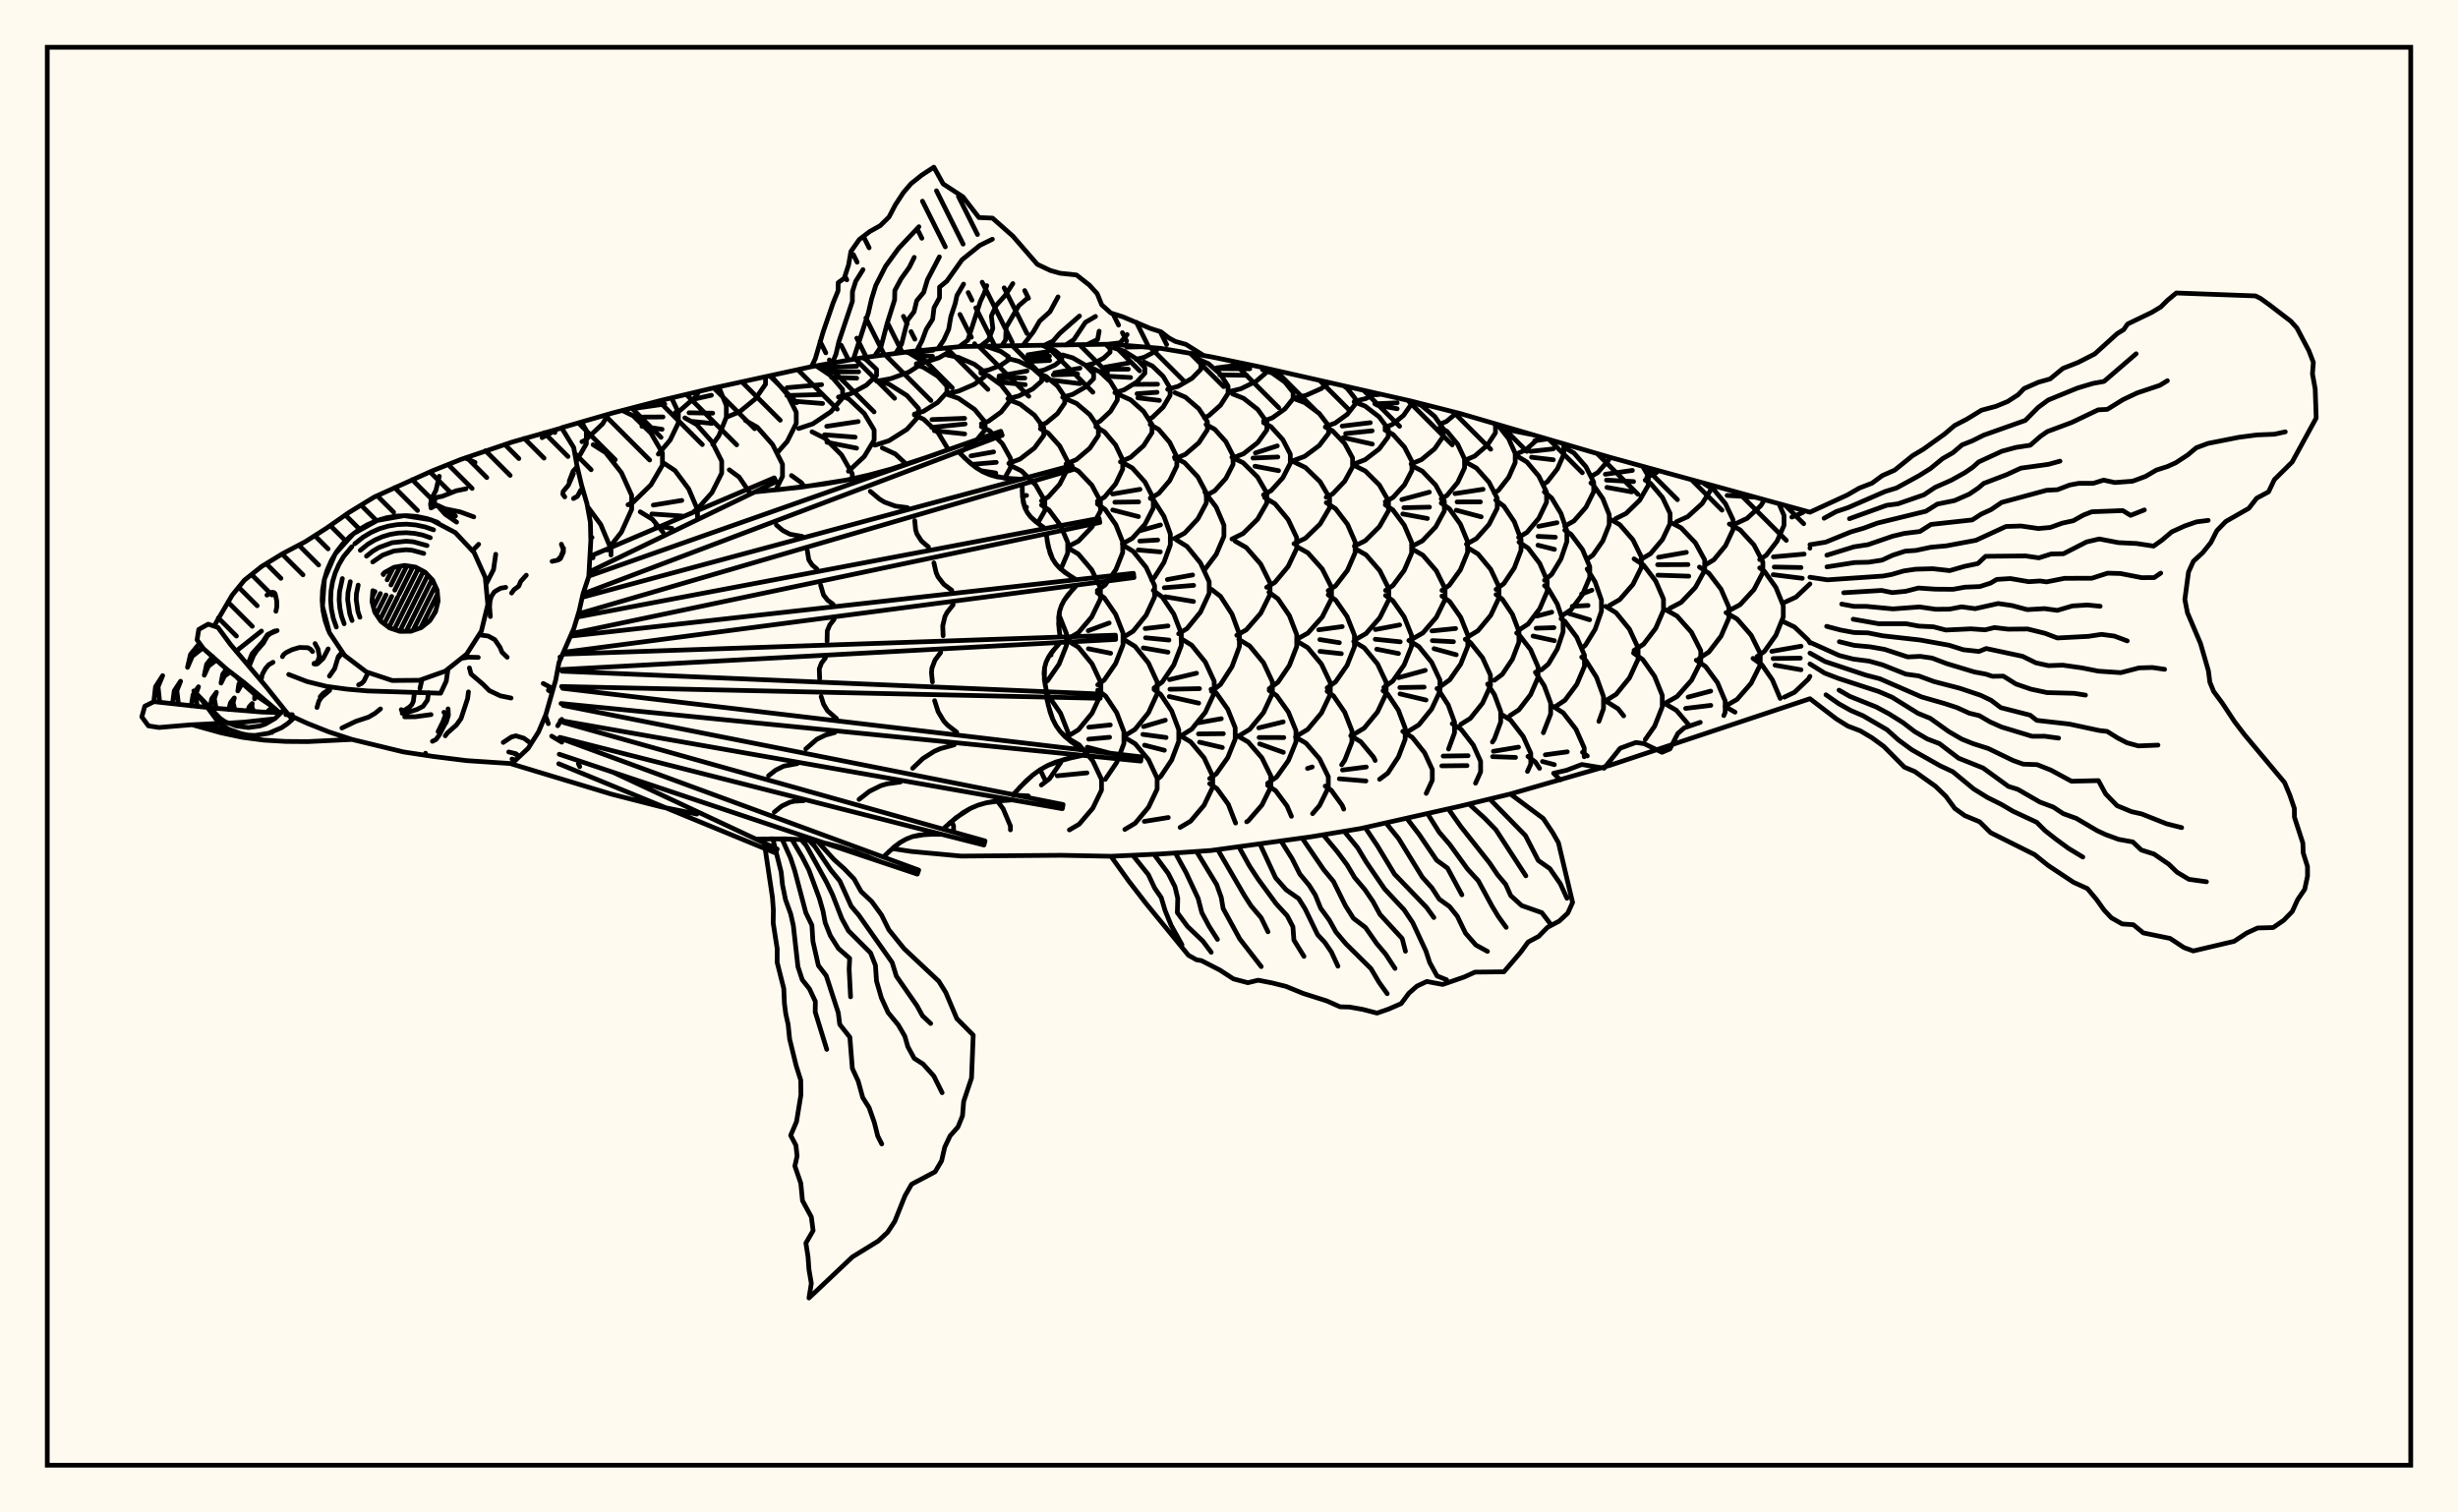 <svg xmlns="http://www.w3.org/2000/svg" width="520" height="320"><rect x="0" y="0" width="520" height="320" fill="floralwhite"/><rect x="10" y="10" width="500" height="300" stroke="black" stroke-width="1" fill="none"/><path stroke="black" stroke-width="1" fill="none" stroke-linecap="round" stroke-linejoin="round" d="
M 118.83 90.49 129.41 87.43 139.98 84.68 150.54 82.18 171.66 77.58 182.22 75.72 192.79 74.35 203.35 73.32 235.03 72.82 245.6 73.71 256.16 75.48 266.72 77.66 298.41 84.83 308.97 87.51 340.65 96.77 382.9 108.37 
M 382.9 147.83 340.65 161.9 319.53 167.99 308.97 170.55 287.84 175.3 277.28 177.06 256.16 179.95 245.6 180.68 235.03 181.17 224.47 180.96 203.35 181.13 192.79 180.15 188.77 179.54 
M 147.44 172.24 139.98 170.74 129.41 168.04 108.3 161.65 
M 116 153.11 115.39 151.4 
M 117.99 153.55 118.85 152.2 
M 121.9 97.66 124.04 93.91 124.04 91.08 123.01 89.28 
M 129.26 117.44 129.26 116.16 127.08 110.96 124.29 107.17 
M 124.98 113.76 125.24 113.71 
M 124.85 118.02 125.46 118.02 
M 123.11 93.46 123.89 93.09 127.47 89.69 128.7 87.64 
M 128.48 116.37 131.46 112.59 133.63 107.78 133.63 104.8 131.46 100 128.11 95.75 125.48 94.09 
M 132.85 106.8 133.95 106.26 137.71 102.58 140.14 98.41 140.14 95.83 137.71 91.65 133.95 87.97 131.66 86.85 
M 140.27 112.61 138.04 109.88 135.44 108.29 
M 139.27 96.08 141.77 93.11 143.51 89.48 143.51 87.23 142.06 84.19 
M 134.88 86.31 140.63 85.49 
M 134.62 88.25 140.26 88.22 
M 135.8 90.2 140.07 90.83 
M 147.56 109.41 147.56 107.82 145.69 103.43 142.79 99.55 140.52 98.04 
M 138.21 106.87 144.24 105.88 
M 137.9 108.74 144.31 109.18 
M 138.77 111.26 142.14 111.79 
M 142.89 87.26 143.88 86.83 147.05 84.08 147.89 82.8 
M 146.89 108.14 147.39 107.86 150.61 104.23 152.68 100.11 152.68 97.57 150.61 93.46 147.39 89.83 144.88 88.41 
M 150.78 94.03 152.09 92.17 153.66 88.25 153.66 85.82 152.06 81.85 
M 146.09 84.61 150.5 83.63 
M 145.76 87.33 150.77 87.42 
M 146.4 89.16 150.61 89.58 
M 158.78 104.49 156.38 100.95 154.28 99.4 
M 153.85 88.2 156.46 87.13 159.8 84.39 161.95 81.29 161.95 79.74 
M 164.11 103.66 165.54 100.8 165.54 98.23 163.45 94.06 160.21 90.39 157.68 88.95 
M 164.54 95.67 166.54 93.4 168.45 89.58 168.45 87.22 166.54 83.41 163.58 80.04 162.74 79.57 
M 170.15 102.99 169.55 102.13 167.44 100.61 
M 168.97 90.67 171.96 89.67 175.78 87.11 178.25 84.2 178.25 82.4 175.78 79.5 172.66 77.4 
M 166.51 82.03 173.81 81.38 
M 166.46 83.68 173.64 83.48 
M 167.51 84.85 174.02 85.37 
M 180.3 101.29 180.3 100.24 178.04 96.25 174.53 92.74 171.79 91.36 
M 177.37 84.01 179.91 83.33 183.27 81.5 185.44 79.44 185.44 78.16 183.27 76.1 182.5 75.68 
M 174.42 77.79 181.24 77.47 
M 174.96 78.68 181.65 78.67 
M 175.9 79.84 181.24 80.01 
M 179.49 99.71 182.84 96.59 184.93 93.12 184.93 90.97 182.84 87.49 179.59 84.43 178.35 83.84 
M 174.89 90.2 181.56 89.19 
M 174.44 91.99 180.92 92.49 
M 174.94 93.57 181.22 94.82 
M 185.48 80.65 188.46 80.11 192.28 78.72 194.74 77.14 194.74 76.16 191.95 74.46 
M 185.09 94.19 188.06 93.25 191.87 90.84 194.32 88.11 194.32 86.42 191.87 83.69 188.06 81.28 185.09 80.34 
M 191.74 98.22 189.41 96.05 186.66 94.77 
M 193.86 76.95 195.73 76.65 198.64 75.69 200.53 74.61 200.53 73.94 200.03 73.65 
M 191.88 74.59 197.41 74.11 
M 193.62 75.21 197.26 75.36 
M 193.44 87.62 195.35 87.03 198.37 85.15 200.32 83.02 200.32 81.71 198.37 79.58 195.35 77.7 193.86 77.23 
M 200.45 95.23 200.45 94.84 198.48 91.58 195.41 88.71 193.44 87.79 
M 200.17 83.32 202.78 82.76 206.12 81.32 208.28 79.69 208.28 78.69 206.12 77.06 202.78 75.62 200.17 75.06 
M 202.98 95.82 206.19 93.62 208.4 90.95 208.4 89.3 206.19 86.63 202.77 84.27 200.09 83.35 
M 197.15 88.77 204.07 88.51 
M 197.09 90.43 204.17 89.7 
M 197.65 91.13 204.09 91.81 
M 207.51 78.59 209.13 78.28 211.7 77.29 213.35 76.16 213.35 75.46 211.7 74.34 208.47 73.22 
M 207.61 89.66 209.15 89.1 211.8 87.17 213.51 84.99 213.51 83.64 211.8 81.45 209.15 79.53 207.51 78.93 
M 212.54 101.17 213.79 98.92 213.79 97 212.06 93.89 209.37 91.15 207.61 90.25 
M 205.42 96.46 210.2 95.61 
M 205.6 98.25 210.76 97.82 
M 207.57 99.6 210.65 100.07 
M 213.22 84.36 215.52 83.78 218.47 82.3 220.38 80.62 220.38 79.59 218.47 77.91 215.52 76.43 213.22 75.85 
M 211.36 79.56 217.26 78.49 
M 211.32 79.93 216.8 79.99 
M 211.09 80.81 216.89 81.39 
M 213.42 98.04 215.8 97.13 218.84 94.79 220.81 92.13 220.81 90.49 218.84 87.84 215.8 85.5 213.42 84.58 
M 219.53 110.69 221.04 108.06 221.04 105.98 219.1 102.6 216.1 99.63 213.75 98.47 
M 216.29 104.95 217.17 104.82 
M 216.78 107.29 217.16 107.3 
M 220.97 164.78 220.05 162.86 
M 219.54 78.59 220.92 78.27 223.18 77.24 224.63 76.08 224.63 75.36 223.18 74.19 220.44 73.06 
M 217.47 75.07 221.69 74.4 
M 217.08 76.05 222.03 75.36 
M 217.66 76.48 222.06 76.26 
M 220.1 89.99 221.34 89.48 223.71 87.51 225.24 85.27 225.24 83.89 223.71 81.65 221.34 79.68 219.7 78.99 
M 220.34 105.95 221.75 105.16 224.19 102.44 225.77 99.35 225.77 97.44 224.19 94.36 221.75 91.63 220.1 90.72 
M 224.43 120.41 225.88 117.01 225.88 114.76 224.33 111.13 221.92 107.91 220.34 106.86 
M 221.04 144.43 221.63 144.01 224.05 140.51 225.62 136.54 225.62 134.08 224.04 130.1 
M 222.15 138.52 222.36 138.59 
M 222.02 164.77 224.36 161.38 224.57 160.86 
M 225.93 156.38 225.93 154.91 224.36 150.91 221.92 147.38 221.38 146.99 
M 224.81 84.06 226.92 83.45 229.62 81.89 231.36 80.12 231.36 79.03 229.62 77.26 226.92 75.7 224.81 75.1 
M 223.11 78.88 228.47 77.9 
M 222.83 79.32 227.97 79.13 
M 222.48 80.43 228.49 81.17 
M 225.52 98.17 227.72 97.24 230.55 94.84 232.37 92.13 232.37 90.45 230.55 87.73 227.72 85.34 225.52 84.4 
M 225.94 115.65 228.15 114.49 230.99 111.51 232.81 108.13 232.81 106.04 230.99 102.66 228.15 99.68 225.94 98.52 
M 225.89 135.19 228.11 133.88 230.96 130.52 232.8 126.72 232.8 124.36 230.96 120.56 228.11 117.2 225.89 115.89 
M 225.88 155.79 228.14 154.41 231.03 150.89 232.89 146.91 232.89 144.44 231.03 140.45 228.14 136.93 225.88 135.56 
M 233.03 164.89 231.18 160.98 228.3 157.6 226.06 156.28 
M 223.67 164.14 229.95 163.52 
M 229.67 77.34 231.33 76.9 233.46 75.78 234.84 74.51 234.84 73.72 233.89 72.84 
M 231.71 89.59 232.68 89.14 234.93 87.03 236.38 84.64 236.38 83.16 234.93 80.77 232.68 78.65 230.92 77.83 
M 232.16 106.06 233.67 105.17 236.01 102.39 237.51 99.25 237.51 97.3 236.01 94.15 233.67 91.38 231.84 90.29 
M 232.14 124.94 233.81 123.75 236.06 120.54 237.51 116.9 237.51 114.65 236.06 111.01 233.81 107.8 232.16 106.62 
M 232.23 144.89 233.61 143.88 236.02 140.38 237.58 136.41 237.58 133.95 236.02 129.98 233.61 126.48 232.14 125.41 
M 230.22 133.44 234.65 131.81 
M 230.21 135.33 234.63 135.25 
M 230.26 137.26 234.96 138.21 
M 233.82 164.9 236.25 161.31 237.77 157.3 237.77 154.81 236.25 150.81 233.89 147.26 232.23 146.02 
M 230.34 153.86 234.89 153.38 
M 230.32 156.39 234.74 155.99 
M 230.02 158.09 234.78 159.34 
M 235.86 83.09 237.82 82.48 240.48 80.84 242.2 78.97 242.2 77.81 240.48 75.95 237.82 74.3 235.74 73.65 
M 233.74 77.69 238.74 76.8 
M 233.32 78.12 238.69 78.11 
M 233.78 79.57 239.18 79.87 
M 237.03 97.71 239.18 96.76 241.93 94.31 243.71 91.53 243.71 89.81 241.93 87.04 239.18 84.59 237.03 83.63 
M 237.43 115.07 239.54 113.9 242.24 110.9 243.98 107.5 243.98 105.4 242.24 102 239.54 99 237.43 97.83 
M 235.37 104.52 241.17 103.53 
M 235.85 106.26 240.89 106.19 
M 235.4 107.9 240.84 109.3 
M 237.57 134.88 239.72 133.55 242.48 130.14 244.26 126.29 244.26 123.9 242.48 120.05 239.72 116.64 237.57 115.32 
M 237.87 155.71 240.11 154.33 242.97 150.79 244.81 146.78 244.81 144.3 242.97 140.29 240.11 136.75 237.87 135.37 
M 244.8 164.65 242.98 160.75 240.16 157.37 237.96 156.05 
M 240.35 76.03 242.08 75.58 244.3 74.41 245.1 73.67 
M 238.38 73.44 241.53 73.37 
M 243.07 88.66 243.8 88.31 246.07 86.13 247.54 83.65 247.54 82.11 246.07 79.63 243.8 77.44 242.02 76.59 
M 239.91 81.32 244.88 81.29 
M 240.54 83.31 244.78 83 
M 240.73 84.18 245.28 84.72 
M 243.36 105.45 245.14 104.4 247.46 101.68 248.96 98.59 248.96 96.68 247.46 93.6 245.14 90.87 243.33 89.81 
M 243.62 122.68 244.15 122.27 246.24 118.99 247.59 115.27 247.59 112.97 246.24 109.25 244.15 105.97 243.36 105.35 
M 241.29 112.25 245.51 111.07 
M 241.13 114.48 244.92 114.25 
M 240.79 116.36 245.47 116.77 
M 244.15 145.56 245.89 144.28 248.33 140.67 249.91 136.57 249.91 134.04 248.33 129.94 245.89 126.33 243.98 124.92 
M 242.27 132.99 247.09 132.43 
M 242.35 134.94 247.3 135.42 
M 241.87 137.08 247.09 137.99 
M 245.08 164.65 245.54 164.3 247.87 160.8 249.37 156.84 249.37 154.38 247.87 150.42 245.54 146.92 244.15 145.88 
M 241.93 153.73 246.53 152.37 
M 241.78 155.38 246.69 156.04 
M 242.13 157.66 246.33 158.74 
M 247.02 82.38 249.27 81.73 252.18 80.04 254.05 78.12 254.05 76.94 252.18 75.03 251.67 74.73 
M 248.56 97.08 250.77 96.13 253.61 93.69 255.43 90.93 255.43 89.23 253.61 86.47 250.77 84.03 248.56 83.08 
M 248.45 113.96 250.62 112.79 253.41 109.79 255.21 106.4 255.21 104.3 253.41 100.9 250.62 97.91 248.45 96.74 
M 249.34 134.09 251.12 133 253.97 129.5 255.81 125.53 255.81 123.08 253.97 119.11 251.12 115.61 248.9 114.24 
M 246.96 122.62 252.3 121.65 
M 246.31 124.35 252.52 123.85 
M 246.53 126.26 252.49 127.26 
M 249.85 155.68 252.11 154.28 255 150.7 256.87 146.65 256.87 144.14 255 140.09 252.11 136.51 249.85 135.11 
M 247.42 143.79 253.13 142.43 
M 247.5 145.83 253.76 145.7 
M 247.36 147.37 253.59 148.77 
M 256.56 164.25 254.73 160.33 251.88 156.95 249.66 155.63 
M 252.49 75.38 253.82 75.09 
M 254.78 88.37 255.69 87.97 258.19 85.75 259.8 83.24 259.8 81.69 258.19 79.18 255.69 76.97 253.74 76.1 
M 255.15 104.85 256.99 103.83 259.34 101.21 260.86 98.25 260.86 96.42 259.34 93.45 256.99 90.83 255.15 89.81 
M 254.85 120.54 257.3 117.28 258.93 113.47 258.93 111.12 257.3 107.31 254.9 104.12 
M 256.3 146.28 258.2 144.82 260.63 141.06 262.2 136.81 262.2 134.18 260.63 129.92 258.2 126.17 256.3 124.7 
M 256.57 164.25 257.31 163.73 259.74 160.28 261.31 156.38 261.31 153.97 259.74 150.06 257.31 146.62 256.2 145.83 
M 253.59 152.91 258.37 152.06 
M 253.54 155.28 258.81 155.23 
M 253.77 157.03 258.59 158.16 
M 259.96 82.88 262.48 82.27 265.71 80.69 267.79 78.91 267.79 77.91 
M 257.42 77.83 263.62 77.03 
M 257.18 77.99 264.4 78.03 
M 258.06 79.31 263.77 79.41 
M 260.74 96.92 263.08 96 266.08 93.64 268.01 90.96 268.01 89.31 266.08 86.63 263.08 84.27 260.74 83.34 
M 260.62 114.04 263 112.87 266.04 109.86 268 106.45 268 104.34 266.04 100.93 263 97.92 260.62 96.74 
M 261.64 134.41 263.66 133.26 266.71 129.75 268.68 125.78 268.68 123.32 266.71 119.35 263.66 115.85 261.27 114.48 
M 262.08 155.71 264.37 154.32 267.3 150.77 269.18 146.74 269.18 144.25 267.3 140.22 264.37 136.66 262.08 135.28 
M 268.42 163.29 266.97 160.35 264.06 156.99 261.78 155.68 
M 267.11 78.03 267.78 77.91 
M 267.32 89.07 269.17 88.41 271.84 86.5 273.56 84.35 273.56 83.01 271.84 80.85 269.17 78.95 267.08 78.21 
M 267.3 104.7 268.92 103.8 271.39 101.08 272.97 98.01 272.97 96.1 271.39 93.03 268.92 90.31 267.32 89.43 
M 265.58 95.84 270.22 94.34 
M 265.07 96.92 270.33 96.69 
M 265.49 98.64 270.49 99.58 
M 267.97 124.26 269.72 123.21 272.51 119.86 274.31 116.07 274.31 113.72 272.51 109.92 269.72 106.57 267.54 105.27 
M 268.51 145.71 270.35 144.36 272.77 140.8 274.33 136.77 274.33 134.28 272.77 130.24 270.35 126.69 268.45 125.3 
M 271.03 163.07 272.56 160.92 274.16 157 274.16 154.57 272.56 150.65 270.09 147.18 268.51 146.08 
M 266.3 154 271.47 152.73 
M 266.37 156.04 271.6 156.05 
M 266.48 157.39 271.5 159.18 
M 273.82 84.2 276.32 83.64 279.53 82.21 281.07 80.99 
M 273.61 97.45 276.01 96.56 279.09 94.27 281.08 91.67 281.08 90.07 279.09 87.47 276.01 85.18 273.61 84.29 
M 273.75 115.04 276.18 113.87 279.28 110.86 281.28 107.45 281.28 105.34 279.28 101.93 276.18 98.92 273.75 97.74 
M 274.31 135.28 276.69 133.95 279.73 130.53 281.69 126.65 281.69 124.26 279.73 120.38 276.69 116.97 274.31 115.63 
M 274.39 155.69 276.65 154.33 279.56 150.84 281.43 146.9 281.43 144.45 279.56 140.51 276.65 137.02 274.39 135.66 
M 279.98 162.23 279.16 160.56 276.3 157.24 274.06 155.94 
M 276.61 162.58 277.61 162.27 
M 280.46 90.24 282.45 89.52 285.01 87.67 286.66 85.57 286.66 84.27 285.01 82.17 284.42 81.75 
M 280.56 105.21 281.91 104.51 284.48 101.82 286.14 98.77 286.14 96.89 284.48 93.84 281.91 91.16 280.37 90.35 
M 280.99 124.97 282.54 123.96 285.06 120.67 286.68 116.95 286.68 114.64 285.06 110.92 282.54 107.63 280.58 106.35 
M 280.76 145.54 282.56 144.25 284.98 140.77 286.54 136.83 286.54 134.39 284.98 130.45 282.56 126.97 280.99 125.85 
M 278.98 133.25 283.95 132.58 
M 279.22 135.32 283.35 135.98 
M 279.25 137.81 283.77 138.3 
M 283.83 161.82 284.48 160.87 286 156.98 286 154.58 284.48 150.69 282.12 147.25 280.76 146.26 
M 286.63 84.89 288.94 84.33 291.15 83.25 
M 286.47 98.16 288.79 97.27 291.77 94.99 293.69 92.4 293.69 90.79 291.77 88.2 288.79 85.92 286.47 85.02 
M 283.94 90.15 289.89 89.43 
M 284.67 91.73 290.28 91.15 
M 284.18 92.58 290.32 93.96 
M 286.52 115.56 288.84 114.4 291.82 111.43 293.74 108.07 293.74 105.98 291.82 102.62 288.84 99.65 286.52 98.49 
M 286.7 135.35 288.99 134.05 291.91 130.69 293.8 126.9 293.8 124.54 291.91 120.75 288.99 117.39 286.7 116.09 
M 286.39 155.39 288.6 154.05 291.42 150.63 293.25 146.75 293.25 144.35 291.42 140.47 288.6 137.05 286.39 135.71 
M 290.92 160.9 290.59 160.21 287.87 156.93 285.75 155.66 
M 293 90.44 294.55 89.81 296.92 87.89 298.44 85.71 298.44 84.84 
M 291.05 83.53 292.01 83.43 
M 290.85 85.44 295.58 85.23 
M 291.27 85.7 295.58 86.48 
M 293.06 106.16 294.7 105.25 297.13 102.57 298.7 99.53 298.7 97.65 297.13 94.61 294.7 91.92 293 90.99 
M 293.12 124.92 294.68 123.88 297.08 120.66 298.64 117.02 298.64 114.76 297.08 111.12 294.68 107.9 293.06 106.81 
M 292.77 145.43 294.65 144.09 297.06 140.67 298.61 136.79 298.61 134.39 297.06 130.51 294.65 127.08 293.12 125.99 
M 290.97 133.2 296.1 132.22 
M 290.94 135.25 296.23 135.79 
M 291.25 137.35 295.86 138.27 
M 295.86 160.12 297.27 156.41 297.27 154.06 295.83 150.25 293.6 146.9 292.59 146.14 
M 298.52 98.16 300.71 97.26 303.51 94.95 305.32 92.33 305.32 90.71 303.51 88.1 300.71 85.79 298.52 84.89 
M 298.68 115.6 300.9 114.44 303.73 111.47 305.56 108.1 305.56 106.02 303.73 102.65 300.9 99.68 298.68 98.52 
M 296.56 105.7 302.38 104.13 
M 296.99 107.42 302.41 107.3 
M 296.76 108.74 301.97 109.7 
M 298.8 135.2 301.02 133.91 303.87 130.6 305.71 126.85 305.71 124.53 303.87 120.78 301.02 117.47 298.8 116.18 
M 298.04 154.66 300.16 153.36 302.87 150.02 304.63 146.24 304.63 143.9 302.87 140.13 300.16 136.79 298.05 135.5 
M 295.9 143.37 301.52 141.83 
M 296.14 145.47 301.28 145.38 
M 296.18 146.81 301.68 148.11 
M 301.38 159.27 298.77 156 296.76 154.75 
M 304.67 89.72 306 89.17 308.21 87.32 
M 304.9 105.55 306.13 104.81 308.38 102.08 309.83 99 309.83 97.09 308.38 94 306.13 91.28 304.67 90.4 
M 305.05 124.91 306.6 123.83 308.95 120.57 310.47 116.87 310.47 114.58 308.95 110.89 306.6 107.62 304.9 106.44 
M 304.87 145.14 306.69 143.84 309.02 140.5 310.52 136.73 310.52 134.39 309.02 130.61 306.69 127.28 305.05 126.11 
M 302.94 133.49 307.94 132.98 
M 303.02 135.54 307.49 135.77 
M 303.38 137.24 308.08 138.53 
M 306.45 158.48 307.71 155.05 307.71 152.78 306.37 149.13 304.28 145.9 304 145.68 
M 309.89 97.4 311.98 96.5 314.65 94.19 316.37 91.58 316.37 89.97 316.13 89.61 
M 310.23 115.13 312.33 113.96 315.01 110.95 316.74 107.54 316.74 105.43 315.01 102.03 312.33 99.02 310.23 97.85 
M 307.81 104.44 313.75 103.52 
M 308.25 106.2 313.18 106.19 
M 308.08 107.95 313.35 109.35 
M 310.56 134.73 312.67 133.45 315.38 130.18 317.12 126.47 317.12 124.18 315.38 120.47 312.67 117.2 310.56 115.92 
M 309.04 153.25 311.06 151.99 313.64 148.76 315.31 145.1 315.31 142.83 313.64 139.17 311.06 135.94 309.98 135.26 
M 311.69 157.65 309.09 154.29 307.23 153.12 
M 316.12 104.3 317.02 103.73 319.17 100.98 320.55 97.87 320.55 95.94 319.17 92.83 317.02 90.08 316.44 89.7 
M 316.5 124.7 318.16 123.46 320.36 120.16 321.78 116.43 321.78 114.12 320.36 110.39 318.16 107.1 316.44 105.81 
M 316.16 143.92 317.82 142.67 319.96 139.47 321.34 135.85 321.34 133.6 319.96 129.98 317.82 126.78 316.5 125.79 
M 315.73 157 316.15 156.35 317.48 152.76 317.48 150.54 316.15 146.96 314.71 144.73 
M 320.77 96.07 322.78 95.18 325.34 92.91 325.65 92.43 
M 318.77 90.89 323.91 91.91 
M 321.27 113.7 323.03 112.65 325.55 109.65 327.18 106.25 327.18 104.15 325.55 100.75 323.03 97.75 321.06 96.57 
M 321.35 133.3 323.27 132.04 325.73 128.8 327.31 125.13 327.31 122.87 325.73 119.2 323.27 115.96 321.35 114.7 
M 319.41 151.43 321.33 150.18 323.8 146.97 325.38 143.34 325.38 141.09 323.8 137.45 321.33 134.25 320.85 133.93 
M 322.26 155.85 319.58 152.37 317.56 151.09 
M 326.6 102.4 327.37 101.9 329.48 99.19 330.83 96.12 330.83 94.22 330.7 93.92 
M 324.66 93.26 327.19 92.89 
M 323.79 95.5 328.59 94.98 
M 324 96.74 328.61 97.28 
M 326.75 122.78 328.25 121.53 330.22 118.28 331.48 114.59 331.48 112.31 330.22 108.62 328.25 105.36 326.72 104.09 
M 325.51 111.36 329.38 110.59 
M 325.38 113.48 329.04 113.66 
M 325.36 115.35 328.85 116.23 
M 326.09 141.74 327.57 140.49 329.46 137.3 330.68 133.67 330.68 131.43 329.46 127.81 327.57 124.61 326.75 123.91 
M 325.11 130.35 328.28 129.52 
M 324.98 132.92 328.75 132.8 
M 324.32 134.57 328.83 135.55 
M 326.5 155.03 328.05 151.06 328.05 148.77 326.68 145.07 324.82 142.23 
M 331.18 94.27 331.48 94.14 
M 331.03 111.33 332.98 110.22 335.51 107.33 337.15 104.05 337.15 102.02 335.51 98.75 332.98 95.85 331.01 94.72 
M 330.48 130.25 332.36 129 334.77 125.79 336.32 122.15 336.32 119.9 334.77 116.26 332.36 113.05 331.03 112.16 
M 329.12 149.46 331.08 148.15 333.58 144.79 335.2 140.99 335.2 138.64 333.58 134.84 331.08 131.48 330.25 130.92 
M 332.97 153.73 330.71 150.82 328.6 149.47 
M 336.56 100.82 338.01 99.99 340.27 97.4 340.59 96.75 
M 335.77 118.32 336.98 117.45 339.08 114.44 340.44 111.02 340.44 108.91 339.08 105.49 336.98 102.47 336.56 102.17 
M 334.62 137.14 335.39 136.51 337.46 133.14 338.79 129.32 338.79 126.96 337.46 123.14 335.77 120.38 
M 334.59 125.69 336.77 124.87 
M 332.62 128.28 335.96 128.1 
M 331.94 129.8 336.29 131.13 
M 338.25 152.63 339.23 149.91 339.23 147.39 337.76 143.32 335.5 139.73 334.62 139.03 
M 341.79 109.74 344.01 108.64 346.87 105.85 348.7 102.68 348.7 100.72 347.5 98.64 
M 339.61 100.34 345.34 99.53 
M 339.86 101.58 345.59 101.89 
M 339.95 103.12 345.2 104.07 
M 340.5 128.1 342.67 126.85 345.45 123.66 347.24 120.05 347.24 117.82 345.45 114.2 342.67 111.01 340.5 109.77 
M 339.69 148.26 341.9 146.9 344.72 143.43 346.54 139.49 346.54 137.06 344.72 133.12 341.9 129.65 339.69 128.29 
M 343.5 151.46 342.31 149.96 340.09 148.57 
M 348.38 101 350.42 99.99 350.85 99.56 
M 347.2 118.32 349.17 117.15 351.7 114.15 353.32 110.75 353.32 108.65 351.7 105.25 349.17 102.26 348.05 101.59 
M 345.69 137.61 347.7 136.3 350.27 132.93 351.92 129.11 351.92 126.74 350.27 122.93 347.7 119.56 345.69 118.24 
M 351.66 149.55 351.66 147.13 350.04 143.1 347.54 139.55 345.58 138.16 
M 354.65 110.4 357.04 109.32 360.1 106.54 362.07 103.4 362.07 102.69 
M 353.27 128.7 355.64 127.46 358.67 124.28 360.63 120.68 360.63 118.45 358.67 114.85 355.64 111.68 353.27 110.44 
M 350.86 117.9 356.76 116.86 
M 350.68 119.48 357.1 119.45 
M 350.73 121.69 357.27 121.91 
M 352.41 148.71 354.79 147.37 357.84 143.94 359.8 140.06 359.8 137.66 357.84 133.78 354.79 130.35 352.41 129.02 
M 352.87 149.25 352.32 148.93 
M 360.65 119.6 362.58 118.43 365.04 115.45 366.63 112.06 366.63 109.97 365.04 106.59 362.58 103.6 360.65 102.44 
M 359.52 139.26 361.52 137.95 364.09 134.6 365.74 130.8 365.74 128.45 364.09 124.65 361.52 121.29 359.52 119.98 
M 364.19 146.47 363.34 144.44 360.82 141.02 358.86 139.68 
M 357.14 147.49 361.91 146.22 
M 367.32 110.74 369.6 109.68 372.52 106.98 373.28 105.74 
M 365.38 104.82 371.13 105.18 
M 365.85 129.17 368.13 127.93 371.06 124.74 372.94 121.13 372.94 118.9 371.06 115.3 368.13 112.11 365.85 110.87 
M 370.04 145.04 370.46 144.55 372.39 140.67 372.39 138.27 370.46 134.38 367.48 130.96 365.15 129.62 
M 372.27 118.39 373.65 117.49 375.94 114.51 377.42 111.14 377.42 109.05 376.34 106.58 
M 371.7 138.93 373.26 137.83 375.69 134.41 377.26 130.54 377.26 128.14 375.69 124.27 373.26 120.85 372.27 120.15 
M 374.95 143.84 372.75 140.67 370.85 139.3 
M 379.07 109.41 381.29 108.49 381.8 108.07 
M 377.71 127.36 379.95 126.33 382.9 123.54 
M 382.9 115.98 382.9 115.98 
M 375.17 117.82 381.68 117.23 
M 375.35 119.97 381.01 120.08 
M 375.13 121.59 381.28 122.36 
M 382.9 136.03 382.9 136.03 
M 374.82 137.81 381.03 136.72 
M 375.11 139.33 380.87 139.24 
M 375.52 140.74 381.01 141.71 
M 122.65 162.2 122.36 161.59 
M 118.85 157.03 116.71 155.75 
M 147.89 82.8 147.89 82.8 
M 191.95 74.46 191.95 74.46 
M 201.73 175.6 201.73 174.73 201.32 173.78 
M 213.76 175.58 213.76 174.76 212.21 171.1 211 169.48 
M 214.31 168.22 217.54 168.4 
M 220.3 166.09 222.02 164.77 
M 226.23 175.59 228.3 174.38 231.18 171 233.03 167.18 233.03 164.89 
M 237.96 175.49 240.16 174.17 242.98 170.79 244.8 166.95 244.8 164.65 
M 242.08 173.79 247.16 172.97 
M 249.66 175.06 251.88 173.74 254.73 170.36 256.56 166.53 256.56 164.25 
M 253.82 75.09 253.82 75.09 
M 255.91 164.72 256.57 164.25 
M 261.39 174.14 259.85 170.17 257.45 166.86 255.91 165.8 
M 263.74 173.87 264.06 173.69 266.97 170.33 268.85 166.52 268.85 164.16 268.42 163.29 
M 267.78 77.91 267.78 77.91 
M 268.18 165.72 270.09 164.39 271.03 163.07 
M 273.21 172.72 272.28 170.54 269.87 167.3 268.18 166.17 
M 277.68 172.15 279.16 170.43 281.01 166.66 281.01 164.33 279.98 162.23 
M 284.27 171.19 283.94 170.38 281.64 167.21 280.35 166.32 
M 284.01 162.92 289.04 162.28 
M 283.34 164.77 288.97 165.24 
M 292.01 83.43 292.01 83.43 
M 291.85 164.88 293.6 163.57 295.86 160.12 
M 301.72 167.86 303.01 165.07 303.01 162.82 301.38 159.27 
M 308.21 87.32 308.21 87.32 
M 312.15 165.71 313.23 163.31 313.23 161.08 311.69 157.65 
M 305.31 159.97 310.58 159.89 
M 305.02 162.04 310.36 161.98 
M 316.44 89.7 316.44 89.7 
M 325.65 92.43 325.65 92.43 
M 323.14 163.21 323.84 161.67 323.84 159.37 322.26 155.85 
M 315.94 158.96 321.25 158.08 
M 315.77 160.09 320.62 160.25 
M 327.19 92.89 327.19 92.89 
M 325.7 162.56 324.8 161.21 323.24 160.03 
M 335.15 160.11 335.15 158.23 333.41 154.3 332.97 153.73 
M 326.92 159.7 331.57 159.07 
M 326.31 161.11 328.83 161.78 
M 340.59 96.75 340.59 96.75 
M 335.8 159.94 334.78 159.16 
M 348.06 156.47 350.04 153.65 351.66 149.55 
M 357.48 153.61 354.64 150.28 352.87 149.25 
M 364.68 151.4 364.97 150.72 364.97 148.32 364.19 146.47 
M 356.6 149.88 361.93 149.24 
M 373.28 105.74 373.28 105.74 
M 365.15 149.32 367.48 147.98 370.04 145.04 
M 367.05 150.68 364.93 149.46 
M 376.61 147.77 374.95 143.84 
M 381.8 108.07 381.8 108.07 
M 377.48 147.5 379.64 146.47 382.55 143.69 382.9 143.1 
M 382.9 136.03 382.55 135.44 379.64 132.66 377.37 131.57 
M 171.66 77.58 172.48 75.9 174.13 70.25 176.26 64.06 177.29 61.54 177.33 59.8 178.6 58.88 179.53 56.02 180.01 53.21 181.79 50.67 184.01 48.98 186.21 47.75 188.07 45.91 189.43 43.32 191.12 40.74 192.73 38.86 194.94 37.09 197.56 35.37 199.53 38.91 203.71 41.64 207.1 46.03 209.97 46.15 214.28 49.96 219.45 55.92 222.18 57.22 224.26 57.81 227.74 58.18 230.45 60.31 232.11 62.12 233.08 64.5 235 66.22 237.57 67.04 243.36 69.49 245.62 70.21 247.28 71.5 248.67 72.25 250.88 72.86 254.67 75.23 
M 256.16 75.48 256.16 75.48 
M 176.1 76.8 176.86 74.92 177.47 72.26 180.32 63.77 180.34 61.7 181.03 59.52 182.57 57.05 
M 180.54 76.02 183.71 66.19 184.38 63.28 185.27 60.39 187.35 56.33 190.12 52.52 194.41 47.97 
M 184.99 75.36 186.38 73.34 187.69 68.4 189.26 63.42 189.3 61.47 190.61 59.02 192.37 56.55 193.41 54.45 
M 189.46 74.78 190.73 72.79 192.02 67.73 193.37 65.95 193.94 63.62 195.41 61.85 196.2 59.2 198.73 54.35 
M 193.93 74.24 195.02 72.18 195.96 69.67 197.3 67.55 197.6 65.12 198.76 62.98 198.76 60.75 200.31 59.48 203.53 54.95 207.3 51.91 209.94 50.61 
M 198.42 73.8 199.67 71.93 200.69 69.69 201.16 66.97 202.07 64.24 202.45 62.51 203.85 60.11 
M 202.9 73.37 204.74 71.99 207.39 63.79 208.22 62.05 208.75 60.43 
M 207.41 73.24 209.17 71.86 210.04 69.47 209.72 66.87 210.77 64.58 212.59 62.58 214.27 60 
M 211.91 73.15 212.74 71.92 212.86 69.24 215.51 64.69 217.43 63.03 
M 216.41 73.08 218.63 70.18 219.94 67.93 222.12 65.96 223.83 62.81 
M 220.92 73.05 222.76 72.17 224.2 70.52 228.37 66.86 
M 225.42 73.01 227.18 71.86 229.61 68.21 231.76 66.95 
M 229.93 72.92 232.2 71.83 232.53 70.07 
M 234.43 72.83 236.96 72.53 238.45 70.79 
M 238.93 73.15 238.94 73.15 
M 243.42 73.53 243.45 73.53 
M 247.89 74.1 247.93 74.1 
M 252.33 74.84 252.33 74.84 
M 124.86 117.69 163.8 101.1 164.17 101.92 124.63 121.02 
M 124.57 121.89 211.71 91.25 212.02 92.1 123.34 125.65 
M 123.18 126.37 226.78 98.48 227.02 99.34 122.33 129.89 
M 122.13 130.55 232.51 109.67 232.68 110.55 120.94 134.04 
M 120.7 134.59 239.79 121.3 239.9 122.2 119.21 138.01 
M 119.04 138.4 235.98 134.39 236.02 135.29 118.92 141.65 
M 118.9 142.01 232.79 146.84 232.76 147.74 118.8 145.25 
M 119.03 145.63 241.43 160.14 241.33 161.03 118.68 148.85 
M 119.15 149.25 224.9 170.22 224.74 171.1 118.55 152.44 
M 119.27 152.88 208.39 177.92 208.16 178.79 118.43 156.01 
M 119.39 156.52 194.36 184.09 194.06 184.94 118.31 159.58 
M 129.7 163.39 164.42 179.64 164.05 180.46 118.2 161.59 
M 159.71 104.08 169.44 103.09 179.06 101.57 183.8 100.51 188.49 99.24 193.14 97.79 202.37 94.54 
M 202.76 95.6 205.22 97.95 206.52 98.96 207.9 99.8 209.37 100.44 212.55 101.17 215.94 101.39 
M 216.25 102.49 216.3 105.1 216.83 107.46 217.37 108.49 218.1 109.43 219 110.28 221.11 111.82 
M 221.33 112.94 221.77 115.73 222.67 118.23 223.37 119.31 224.26 120.27 225.3 121.13 227.68 122.66 
M 227.82 123.78 225.92 125.87 225.15 126.97 224.55 128.13 224.15 129.35 223.95 131.99 224.26 134.79 
M 224.31 135.92 222.55 137.93 221.84 138.98 221.31 140.08 220.99 141.24 220.93 143.73 221.4 146.36 
M 221.36 147.49 222.15 150.64 222.69 152.12 223.39 153.49 224.26 154.73 226.5 156.86 229.19 158.69 
M 229.06 159.81 225.22 160.65 221.64 161.96 220.01 162.88 218.47 163.99 217.03 165.27 214.33 168.12 
M 214.12 169.24 210.42 169.54 208.63 169.86 206.92 170.35 205.3 171.04 202.28 172.98 199.48 175.42 
M 199.18 176.52 196.02 176.51 193.06 177 191.69 177.54 190.4 178.27 189.18 179.18 186.86 181.33 
M 186.48 182.4 180.79 180.18 175 178.49 172.05 177.95 169.06 177.62 166.04 177.48 159.93 177.54 
M 164.58 103.62 174.27 102.42 179.06 101.57 183.8 100.51 188.49 99.24 197.76 96.2 
M 203.97 96.81 206.52 98.96 207.9 99.8 209.37 100.44 210.92 100.89 214.23 101.31 
M 184.11 103.95 186.07 105.6 187.12 106.24 189.44 107.08 191.97 107.4 
M 164.25 111.09 165.61 112.24 167.13 113.03 169.72 113.49 
M 216.24 103.81 216.48 106.32 216.83 107.46 217.37 108.49 218.1 109.43 220.02 111.07 
M 193.52 110.16 193.7 112.08 193.97 112.95 194.95 114.47 196.42 115.73 
M 170.79 116.51 171.11 118.45 171.79 119.51 172.81 120.38 
M 221.52 114.35 222.14 117.03 222.67 118.23 223.37 119.31 224.26 120.27 226.46 121.91 
M 197.57 119.08 198.04 121.14 198.44 122.05 199.66 123.62 201.35 124.88 
M 173.61 123.81 174.22 125.88 175.07 126.97 176.24 127.84 
M 226.83 124.82 225.15 126.97 224.55 128.13 224.15 129.35 223.96 130.64 224.07 133.38 
M 201.64 127.95 200.34 129.6 199.89 130.49 199.44 132.41 199.52 134.51 
M 176.44 131.07 175.54 132.22 175.01 133.49 174.97 135.64 
M 223.4 136.92 221.84 138.98 221.31 140.08 220.99 141.24 220.87 142.46 221.13 145.03 
M 199 138.06 197.81 139.65 197.15 141.38 197.06 142.31 197.26 144.29 
M 174.61 139.21 173.78 140.31 173.32 141.52 173.4 143.54 
M 221.73 149.09 222.69 152.12 223.39 153.49 224.26 154.73 225.3 155.85 227.81 157.8 
M 197.72 148.24 198.46 150.56 199.66 152.56 200.46 153.42 202.39 154.91 
M 173.72 147.39 174.23 149 175.07 150.39 176.96 152.03 
M 227.12 160.2 223.39 161.22 221.64 161.96 220.01 162.88 218.47 163.99 215.66 166.66 
M 201.86 157.6 198.99 158.38 197.66 158.95 195.23 160.5 193.07 162.55 
M 176.6 154.99 174.6 155.54 172.8 156.42 170.48 158.44 
M 212.25 169.36 208.63 169.86 206.92 170.35 205.3 171.04 203.75 171.92 200.86 174.16 
M 190.46 165.46 187.68 165.84 186.37 166.22 183.94 167.42 181.73 169.14 
M 168.67 161.56 165.82 162.09 164.13 162.92 162.59 164.12 
M 197.59 176.48 194.51 176.67 193.06 177 191.69 177.54 190.4 178.27 188.01 180.22 
M 170.03 169.4 168.03 169.52 167.09 169.74 165.36 170.56 163.8 171.83 
M 183.64 181.25 177.91 179.24 175 178.49 172.05 177.95 169.06 177.62 162.99 177.47 
M 173.06 178.14 176.42 181.84 178.62 183.82 180.69 185.97 182.17 188.62 184.42 190.74 186.49 193.59 188.04 196.72 191.27 200.72 198.6 207.6 200.09 210 202.41 215.5 205.89 219.01 205.53 228.08 203.87 233.03 203.62 236.08 202.66 238.44 201 240.32 199.86 242.72 199.2 245.59 197.83 247.92 192.85 250.56 191.46 252.99 189.28 258.43 187.77 260.73 185.8 262.57 180.34 265.93 171.14 274.62 171.64 271.54 171.14 268.61 170.94 265.87 170.49 263.01 172.02 260.36 171.64 257.48 169.77 254.03 169.41 250.35 168.16 246.71 168.63 244.59 168.38 242.33 167.27 240.22 168.51 237.31 169.44 231.63 169.4 228.54 168.41 225.39 167.05 219.84 166.73 216.74 166.23 214.49 165.95 212.34 165.81 209.16 164.41 203.62 164.42 200.73 163.57 195.29 163.61 192.55 163.42 189.91 161.56 177.5 
M 171.26 177.87 172.42 179.15 175.78 184.1 177.67 186.4 180.07 191.72 181.71 193.67 188.74 203.64 189.62 206.51 193.99 212.79 195.15 214.91 196.89 216.55 
M 169.53 177.68 170.59 178.93 174.87 186.69 176.13 189.31 178.09 194.35 179.5 196.94 184.17 201.61 185.2 204.23 185.43 207.55 186.46 211.12 187.88 214.23 190.03 216.85 191.42 219.24 192.05 221.43 193.4 223.92 195.29 225.13 197.56 227.67 199.31 231.19 
M 167.49 177.55 169.79 181.45 171.12 184.06 173.35 190.1 174.11 192.76 174.57 195.21 175.66 197.96 177.37 200.67 179.75 202.76 179.64 205.06 179.94 210.9 
M 165.43 177.48 167.26 181.57 168.14 184.27 170.48 193.12 171.76 195.75 171.98 199.18 173.13 204.27 174.79 206.43 177.34 214.28 177.65 216.74 179.79 219.45 180.32 226.06 181.55 228.73 182.52 232.23 183.86 234.34 184.96 237.47 185.69 240.37 186.54 242.04 
M 163.49 177.47 165.26 184.52 165.54 187.22 166.18 190.35 167.28 193.38 167.83 195.81 168.81 204.54 169.73 207.31 171.24 209.21 172.49 211.88 172.46 214.1 174.9 222.02 
M 319.53 167.99 326.47 173.16 328.48 176.17 329.69 178.29 332.69 190.94 331.67 193.2 329.85 194.89 327.36 196.22 325.51 198.12 323.29 199.3 321.68 201.5 318.17 205.61 312.04 205.68 309.77 206.71 305.21 208.29 301.85 207.66 299.76 208.64 298.05 210.15 296.42 212.34 293.76 213.5 291.32 214.35 288.27 213.56 285.51 213.07 283.5 213.02 280.69 211.77 275.71 210.19 272.06 208.7 269.18 207.98 266.17 207.39 263.99 207.92 260.94 207.11 258.08 205.25 254.18 203.25 253.13 203.07 251.42 202.11 242.47 191.18 238.8 186.43 235.03 181.17 
M 315.15 169.05 322.71 176.78 325.43 182.06 327.87 183.77 330.09 186.97 331.5 190.05 
M 310.77 170.11 314.08 173.1 316.45 175.54 322.8 185.3 
M 306.39 171.13 309.09 174.94 315.13 182.58 316.8 185.06 318.54 187.12 319.6 189.49 321.92 191.6 326.18 193.1 328.1 195.61 
M 301.99 172.13 304.47 176.08 306.72 178.7 310.46 183.86 312.74 186.35 315.64 191.7 316.95 193.87 318.64 196.21 
M 297.6 173.12 300.2 176.51 303.93 182 306.23 183.68 309.27 189.32 
M 293.2 174.11 295.89 177.43 300.9 185.59 302.91 187.83 304.48 190.24 306.65 191.8 308.3 193.85 310.04 197.45 312.23 199.95 314.68 201.29 
M 288.81 175.09 291.37 178.91 295 184.92 301.77 191.96 303.34 194.13 
M 284.37 175.88 287.2 179.34 289.01 182.35 292.93 188.09 297.05 192.5 298.88 195.24 301.66 201.22 302.46 203.66 304.02 206.49 306.03 207.3 
M 279.93 176.62 282.89 180.17 284.99 183 286.57 185.66 288.72 188.19 290.46 190.74 291.94 193.46 296.64 198.58 297.33 201.26 
M 275.47 177.32 280.05 184.02 282.09 186.48 284.62 191.6 286.31 194.28 288.87 196.23 291.24 199.62 293.14 201.88 295.12 204.9 
M 271.02 177.96 273.36 181.69 274.98 184.92 276.93 187.27 278.26 189.37 279.39 192.16 281.24 194.7 282.63 197.2 284.75 199.71 290.03 204.93 291.74 207.83 293.47 210.24 
M 266.56 178.6 269.85 185.71 272.1 188.27 274.74 190.12 276.11 192.31 278.74 197.75 280.27 199.39 281.67 201.44 283.05 204.42 
M 262.09 179.18 264.33 183.21 266.17 186.02 269.98 191.22 272.31 193.75 273.52 196.08 273.73 198.9 275.86 202.35 
M 257.62 179.76 263.22 189.4 264.66 191.65 266.8 194.17 268.25 197.15 
M 253.13 180.16 257.39 187.15 258.36 189.86 258.76 192.22 262.28 198.66 266.82 204.51 
M 248.64 180.47 250.91 184.61 253.48 190.11 254.24 193.08 255.78 195.96 257.56 198.75 
M 244.14 180.75 247.13 184.78 248.56 187.59 249.16 190.06 249.07 193.09 251.21 196 254.46 199.11 256.24 201.48 
M 239.64 180.95 242.94 185.05 244.25 187.85 245.66 189.91 246.49 192.67 247.76 195.78 250.05 199.89 
M 382.9 108.37 390.77 104.75 393.36 103.26 396.03 102.23 398.22 100.62 400.83 99.47 404.64 96.39 406.89 95.05 411.36 91.85 413.53 90.01 416.07 88.7 419.2 86.79 422.25 85.97 424.73 84.95 426.94 83.52 428.19 82.22 431.22 80.88 433.71 80.17 436.43 77.94 439.62 76.69 443.15 74.89 447.9 70.59 449.28 69.74 450.09 68.56 455.22 66.09 457.13 64.94 458.58 63.5 460.41 61.99 477.16 62.61 478.24 63.15 480.09 64.48 484.63 67.96 485.92 69.4 488.45 74.2 489.4 76.66 489.21 79.1 489.79 82.31 490 88.44 484.91 97.76 481.15 101.48 479.92 104.07 477.42 105.4 475.75 107.55 470.88 110.33 469 112.26 467.71 114.8 466.01 116.92 464.02 118.75 462.99 121.03 462.21 126.85 462.77 129.67 465.53 136.15 467.2 141.93 467.51 144.35 468.3 146.28 470.18 148.82 472.7 152.64 474.81 155.41 483.32 165.58 484.43 168.26 485.38 171.04 485.4 172.91 487.18 178.38 487.25 180.44 488.16 183.35 488.17 185.35 487.57 188.16 486.08 190.34 484.93 192.86 483.12 194.72 480.9 196.25 477.61 196.34 475.29 197.41 472.64 199.16 463.99 201.2 462.02 200.48 459.1 198.55 453.42 197.38 451.32 195.65 448.96 195.49 446.67 194.19 445.12 192.54 443.55 190.34 441.59 188 438.64 186.66 433.28 183.1 430.44 180.82 421.1 176.16 418.8 173.87 415.65 172.56 413.54 171.04 411.65 168.47 409.44 166.34 405.08 163.24 402.88 162.31 398.53 157.93 396.05 156.11 393.56 154.63 390.92 153.62 388.47 152.09 382.9 147.83 
M 385.89 109.65 388.46 108.24 390.97 107.4 398.83 103.98 401.21 103.25 406 100.63 408.4 99.13 410.95 97.04 413.14 95.79 415.08 94.13 417.25 93.27 419.65 92.07 428.46 88.95 431.19 86.2 433.3 84.64 439.49 82.11 442.74 81.13 445.11 80.7 451.91 74.85 
M 391.26 109.75 399.13 106.91 401.51 106.6 407.02 104.69 409.39 103.11 412.77 101.62 415.65 100.02 417.33 98.87 418.61 97.73 423.52 95.47 426.49 94.66 429.51 94.2 431.66 92.32 433.12 91.31 438.31 89.37 443.88 86.71 445.81 86.61 449.12 84.56 452.14 83.13 456.92 81.53 458.52 80.55 
M 382.9 115.25 386.22 114.71 391.58 112.53 394.3 111.74 397.19 110.67 407.43 108.17 409.86 106.65 413.47 105.92 416.62 104.54 418.52 103.25 419.68 102.27 424.46 100.45 427.51 99.05 433.38 98.24 435.8 97.57 
M 386.47 117.47 392.23 115.69 395.18 115.24 400.39 113.45 402.85 112.86 406.16 112.45 408.5 110.96 417.25 110 419.13 108.78 421.22 107.82 423.46 106.3 432.96 103.73 435.27 103.61 437.84 102.62 439.77 102.26 442.83 102.26 445.02 101.58 447.4 102.09 451.16 101.81 453.89 100.8 456.2 99.45 458.52 98.71 460.29 97.91 462.82 96.26 464.62 94.75 467.09 93.82 473.64 92.52 477.46 92.02 481.16 91.87 483.46 91.37 
M 386.5 119.94 392.37 119.02 395.31 118.95 398.16 118.51 400.41 117.47 403.06 116.61 405.3 116.46 408.48 115.78 411.73 115.49 418.03 114.31 424.37 111.39 427.58 111.29 431.21 111.82 433.74 111.6 436.26 110.69 438.6 110.18 440.73 108.99 442.54 108.28 449.08 108.03 450.73 109.04 453.65 107.89 
M 382.9 122.13 386.6 122.68 398.36 121.88 400.16 121.55 402.74 120.8 405.25 120.43 408.88 120.33 412.47 120.73 415.64 119.82 418.42 119.24 420.06 117.7 428.49 117.62 431.33 118.03 433.92 117.21 436.53 117.16 441.44 114.65 444.12 114.03 448.18 114.81 451.96 114.99 455.6 115.54 457.34 114.31 459.44 112.53 462.19 111.28 464.66 110.42 467.15 110.1 
M 390.04 125.41 398.05 124.92 400.32 125.38 403.17 125.1 405.85 124.41 409.39 124.65 413.18 124.68 415.69 124.23 418.85 124.1 421.13 123.36 422.43 122.59 425.31 122.41 429.18 123.07 431.57 122.92 432.97 123.11 436.76 122.36 442.55 122.34 445.88 121.27 448.56 121.34 453.09 122.22 455.73 122.2 457.11 121.26 
M 389.62 127.81 392.27 128.3 394.77 128.29 400.48 128.83 406.09 128.41 409.5 128.91 412.43 128.88 414.98 128.39 417.85 128.78 422.72 127.69 425.61 128.11 428.88 128.98 432.51 128.77 435.24 129.14 438.42 128.2 441.6 128 444.3 128.27 
M 392.05 131.01 397.46 131.97 403.25 131.97 405.96 132.47 409.03 132.62 411.65 133.3 416.96 133.05 419.96 133.26 421.94 132.78 424.81 133.12 428.94 133.08 432.63 133.99 435.24 134.98 441.78 134.64 444.58 134.22 447.3 134.58 450.03 135.6 
M 386.43 132.52 389.39 133.3 392.26 133.83 395.17 133.9 398.29 134.52 406.2 135.41 412.32 136.51 415.36 137.47 418.66 137.83 420.19 137.21 427.88 138.86 430.7 140.24 433.36 140.83 436.37 140.73 440.46 141.31 443.91 142 448.66 142.32 452.53 141.31 455.35 141.23 457.93 141.61 
M 389.12 135.77 392.26 136.54 395.63 136.85 398.7 137.39 403.58 138.99 406.24 138.87 408.73 139.23 411.81 140.4 417.68 142.17 420.12 142.63 421.5 143.09 423.81 143.05 426.48 144.72 429.65 145.81 433.07 146.54 438.8 146.69 441.19 147.07 
M 382.9 135.89 389.09 138.68 392.09 139.45 395.4 139.87 398.26 140.67 403.19 142.63 405.91 143.01 409.14 144.2 414.56 145.61 419 147.1 421.22 148.16 423.28 149.72 429.48 151.31 430.89 152.41 437.8 153.2 444.12 154.56 445.78 154.75 447.98 156.13 449.98 157.16 452.39 157.82 456.53 157.65 
M 382.9 138.18 386.11 139.97 394.76 142.85 397.69 143.61 406.51 147.45 411.48 148.88 414 149.71 416.62 150.9 418.73 151.41 420.99 152.73 423.43 153.82 429.89 155.78 432.53 155.77 435.51 156.17 
M 382.9 140.47 386.02 142.42 388.94 143.54 397.48 146.32 400.3 147.53 405.77 150.93 408.35 151.98 412.22 154.75 415 156.37 417.38 157.33 420.61 158.36 425.89 160.91 428.01 161.67 430.96 161.78 433.84 162.92 438.23 165.29 443.93 165.16 445.46 167.97 447.87 170.46 450.91 171.72 453.08 172.21 458.33 174.29 461.54 175.1 
M 389.05 146.02 391.35 147.34 396.91 149.57 399.59 151.01 402.56 152.87 405.05 154.78 407.73 156.35 410.29 157.33 414.34 160.41 419.53 162.49 424.9 166.39 426.86 167 431.55 169.7 434.38 170.76 436.49 172.15 439.25 173.15 443.67 175.75 445.43 176.57 448.2 177.59 451.2 178.13 453 179.84 455.69 180.7 458.81 182.84 460.58 184.55 463.07 186.04 466.79 186.56 
M 386.29 147 389 148.89 391.56 150.33 394.1 151.42 399.21 154.39 401.64 156.57 404.46 158.64 410.42 162.01 413.13 163.28 417.55 166.93 420.46 168.73 423.36 170.17 425.84 171.63 430.87 173.97 432.63 175.73 434.82 177.46 437.56 179.47 440.63 181.33 
M 359.7 152.83 356.31 154 354.95 155.19 353.28 158.46 351.61 159.17 347.81 157.34 346.08 157.09 342.76 158.31 339.37 162.53 334.63 161.75 331.4 162.97 328.67 163.6 330.09 165.02 
M 45.28 132.48 49.12 125.92 51.7 122.76 55.31 119.88 59.79 117.14 64.57 114.62 69.03 111.78 73.81 108.44 79.2 105.15 91.39 99.65 97.49 97.21 108.39 93.52 118.83 90.55 121.37 94.69 122.08 98.62 123.02 102.59 124.18 106.59 124.9 110.52 124.99 114.36 124.56 121.96 123.35 125.6 122.51 129.31 121.4 132.97 118.26 140.16 117.56 143.88 115.46 151.23 113.94 154.83 111.73 158.33 108.3 161.56 98.72 160.93 91.68 160.05 85.34 159.09 74.46 156.45 69.57 154.85 64.99 153.03 60.66 151.05 
M 57.32 149.27 54.16 147.15 51.62 144.89 49.98 143.13 
M 104.87 117.27 104.41 120.51 102.8 123.65 
M 94.78 141.54 94.4 144.13 93.21 146.67 77.77 146.19 73.39 145.81 69.12 145.23 64.98 144.21 61.07 142.7 
M 59.14 150.76 51.72 144.48 48 141.62 43.04 137.24 41.69 135.38 42.05 133.18 44.03 132.06 46.11 132.75 48.74 136.32 56.15 145.11 60.79 150.91 
M 58.06 152.09 51.69 152.78 48.25 153 
M 46.57 153.04 40.15 153.37 33.63 153.92 31.39 153.57 30 151.67 30.64 149.41 32.58 148.45 43.86 149.68 
M 44.41 149.75 55.39 150.65 59.53 150.77 
M 69.69 133.86 68.22 128.27 68.64 122.51 70.91 117.2 74.78 112.91 79.83 110.11 85.52 109.1 91.23 109.99 96.33 112.69 100.29 116.9 102.66 122.17 103.2 127.92 101.83 133.54 98.72 138.4 94.2 142 88.75 143.93 82.98 143.98 77.5 142.16 72.9 138.66 69.69 133.86 
M 69.48 133.36 68.78 131.31 68.33 129.18 68.15 127.01 68.24 124.84 68.6 122.69 69.22 120.61 70.09 118.62 71.2 116.75 72.54 115.03 74.08 113.49 75.79 112.16 77.66 111.05 79.65 110.17 81.74 109.55 83.88 109.19 86.06 109.1 88.22 109.28 90.35 109.73 92.41 110.44 
M 71.15 132.67 70.51 130.83 70.11 128.92 69.95 126.97 70.03 125.02 70.35 123.1 70.91 121.23 71.69 119.44 72.69 117.76 74.43 115.68 
M 75.06 115.05 76.81 113.65 78.49 112.65 80.27 111.86 82.14 111.31 84.07 110.99 86.02 110.9 87.96 111.07 89.87 111.47 91.72 112.1 
M 72.81 131.98 72.25 130.35 71.9 128.66 71.75 126.94 71.82 125.21 72.43 122.41 
M 76.22 116.44 77.83 115.13 79.31 114.25 80.89 113.56 82.55 113.06 84.26 112.78 85.98 112.71 87.7 112.85 89.4 113.2 91.03 113.77 
M 74.48 131.29 73.99 129.87 73.55 126.9 73.62 125.4 74.11 123.07 
M 77.53 117.67 78.84 116.62 80.14 115.85 82.96 114.82 85.94 114.51 87.44 114.63 90.34 115.43 
M 76.14 130.6 75.72 129.39 75.36 126.86 75.41 125.58 75.78 123.79 
M 78.85 118.9 80.96 117.45 83.36 116.57 85.91 116.31 87.18 116.42 89.65 117.09 
M 79.29 129.53 78.7 127.3 78.88 124.97 
M 81.04 121.47 81.33 121.15 83.35 120.03 85.62 119.63 87.91 119.99 89.95 121.07 91.53 122.75 92.48 124.86 92.69 127.16 92.15 129.4 90.91 131.35 89.1 132.79 86.92 133.56 84.61 133.58 82.41 132.85 80.58 131.45 79.29 129.53 
M 81.31 121.17 81.11 121.57 
M 79.33 125.14 78.78 126.23 
M 83.19 120.12 81.91 122.68 
M 80.46 125.58 79.01 128.47 
M 84.71 119.79 82.71 123.77 
M 81.66 125.88 79.6 129.99 
M 86.1 119.7 83.52 124.86 
M 82.86 126.19 80.38 131.15 
M 87.35 119.9 84.42 125.77 
M 84.12 126.36 81.3 132.01 
M 88.5 120.3 82.28 132.75 
M 89.57 120.87 83.41 133.19 
M 90.52 121.67 84.57 133.57 
M 91.4 122.61 85.93 133.57 
M 92.08 123.97 87.36 133.4 
M 92.56 125.71 89 132.82 
M 92.23 129.07 91.75 130.02 
M 46.19 130.74 50.02 134.58 
M 48.23 127.38 53.37 132.52 
M 50.49 124.24 54.41 128.16 
M 53.21 121.55 57.54 125.88 
M 56.32 119.26 59.43 122.36 
M 59.68 117.21 64.1 121.62 
M 63.22 115.34 67.41 119.54 
M 66.61 113.33 69.41 116.13 
M 69.88 111.19 73.27 114.58 
M 73.06 108.96 76.19 112.09 
M 76.38 106.87 79.69 110.19 
M 79.79 104.88 83.27 108.36 
M 83.48 103.16 88.33 108.01 
M 87.2 101.48 91.98 106.26 
M 90.97 99.84 95.36 104.24 
M 94.82 98.28 99.88 103.34 
M 98.72 96.77 102.98 101.04 
M 102.71 95.36 107.93 100.58 
M 106.79 94.03 109.77 97.02 
M 110.92 92.75 115.09 96.93 
M 115.12 91.55 120.16 96.59 
M 116.01 146.04 116.76 146.5 
M 72.49 138.04 71.54 139.2 
M 112.19 157.19 110.82 156.19 109.13 155.68 108.19 155.93 106.46 157.08 
M 114.92 144.61 116.99 145.72 
M 91.19 151.19 87.9 151.64 85.61 151.67 
M 109.01 159.56 109.41 159.72 109.82 160.14 
M 98.58 103.42 96.51 103.84 93.59 105 92.59 105.19 92.02 105.54 91.44 106.39 
M 108.12 147.69 105.84 147.22 103.52 146.12 102.18 144.77 99.65 142.61 99.3 141.31 
M 107.3 139.06 106.2 137.99 105.79 136.98 104.69 135.34 103.28 134.57 101.34 134.31 
M 118.85 138.82 118.46 139.03 
M 90.02 159.36 89.99 159.79 
M 75.86 144.9 76.47 144.61 76.95 144.16 77.89 142.3 
M 89.28 143.74 88.84 145.66 
M 92.68 154.79 93.74 152.64 94.21 151.33 94.18 150.97 93.91 150.7 
M 118.76 115.14 119.13 116.12 119.13 116.54 118.67 117.73 118.21 118.24 
M 91.48 156.85 92.25 156.45 92.91 155.54 94.33 152.84 94.71 151.71 94.81 150.85 
M 54.14 147.13 54.4 146.78 
M 55.21 143.99 55.51 142.64 56.16 141.45 56.84 140.65 57.76 140.12 
M 67.74 147.41 68.43 146.65 69.76 145.82 
M 66.65 136.16 67.27 137.32 67.56 138.9 67.21 139.93 66.8 140.28 66.44 140.35 
M 122.11 98.75 121.25 99.67 120.43 101.81 
M 72.42 137.93 71.57 138.92 70.79 141.48 69.69 143.05 
M 92.81 110.83 92.75 110.64 
M 121.32 100.19 120.24 102.66 119.14 103.98 119.07 104.58 119.48 105.13 
M 49.94 137.78 55.31 133.52 
M 92.93 100.77 92.22 103.75 91.3 105.49 91.08 106.68 91.19 107.47 
M 72.33 154.03 75.3 152.61 77.96 151.73 79.36 150.91 80.49 149.99 
M 90.66 146.54 90.43 148.12 89.5 149.44 88.18 150.12 85.9 150.81 85.08 150.91 
M 123.34 103.69 122.75 104.04 122.13 105.03 121.32 105.48 
M 50.92 144.14 51.01 143.93 
M 52.41 140.63 53.32 138.32 55.61 135.76 56.58 134.28 58.11 133.51 
M 114.68 92.6 117.14 91.26 117.33 91.29 117.4 91.51 
M 103.73 130.45 103.57 128.41 103.66 127.2 103.95 126.17 104.56 125.26 105 124.96 105.93 124.45 106.99 124.27 
M 119.21 115.96 119.19 116.82 118.57 118.18 118.07 118.49 116.8 118.77 
M 87.67 146.6 87.44 148.41 87.12 149.08 86.64 149.58 85.47 150.33 85.02 150.39 84.89 150.14 
M 100.23 109.36 97.37 108.31 94.13 107.65 92.55 106.9 91.9 106.98 
M 94.2 155.68 94.64 155.08 96.54 153.41 97.53 152.04 98.93 147.78 99.1 146.39 
M 108.23 125.47 108.75 124.76 109.75 124.01 110.16 123 111.34 121.7 
M 94.39 152.86 94.86 151.34 94.79 149.98 
M 58.37 129.33 58.57 128.35 58.54 127.09 58.2 125.62 58.01 125.4 57.58 125.29 56.47 125.91 
M 108.32 160.59 109.07 160.85 
M 123.24 103.37 122.82 103.76 122.17 104.99 121.47 105.36 
M 100.5 97.83 98.39 96.89 
M 51.31 144.55 51.45 144.28 
M 52.7 140.97 53.61 138.74 54.29 137.68 55.71 136.07 56.57 134.53 57.2 134.04 58.63 133.42 
M 101.18 139.09 99.12 139.04 97.59 139.3 
M 107.62 159.1 109.16 159.47 109.86 160.09 
M 96.6 110.47 94.18 108.8 92.63 107.06 92.24 106.97 91.66 107.17 
M 96.36 109.19 95.59 108.68 93.73 107.85 92.65 106.99 92.03 106.96 91.47 107.34 
M 101.26 115.16 99.93 116.53 
M 69.43 137.29 68.37 139.31 67.23 140.38 66.91 140.52 66.43 140.47 
M 59.75 138.93 60.04 138.45 60.55 138.06 61.8 137.45 63.36 136.99 65.12 137.04 65.7 137.36 66.12 137.85 
M 118.62 139.34 118.51 139.39 
M 67.06 149.69 67.47 148.31 68.05 147.49 69.73 146.08 
M 61.9 152.16 60.82 153.12 59.56 153.97 56.83 155.14 53.91 155.61 52.44 155.52 51.02 155.23 48.35 154.27 47.12 153.52 46.04 152.59 42.79 148.2 41 146.18 46.58 152 47.64 152.72 50.03 153.6 52.56 153.93 54.98 153.6 56.14 153.19 58.25 151.97 59.98 150.25 
M 60.72 150.98 61.57 151.84 
M 57.38 149.32 57.4 149.53 57.53 149.44 
M 54.09 146.52 53.93 146.83 53.85 147.86 54.31 147.21 54.69 147.03 
M 51.04 143.95 50.53 144.74 50.31 146.19 50.91 145.12 51.8 144.55 
M 47.92 141.55 47.12 142.64 46.76 144.52 47.5 143.03 48.72 142.17 
M 45 138.9 43.71 140.55 43.22 142.86 44.09 140.94 45.78 139.66 
M 42.22 136.1 40.3 138.46 39.67 141.19 40.68 138.85 42.92 137.07 
M 60.47 151.2 61.84 151.21 
M 56.44 150.69 57.15 150.02 57.52 150.73 
M 52.39 150.39 52.74 149.51 53.36 148.84 53.28 149.52 53.65 150.5 
M 48.39 150.13 48.77 148.67 49.57 147.66 49.31 148.67 49.69 150.21 
M 44.42 149.75 44.8 147.83 45.78 146.48 45.34 147.83 45.73 149.9 
M 40.46 149.35 40.84 146.99 41.99 145.3 41.38 146.99 41.74 149.48 
M 36.5 148.87 36.87 146.14 38.2 144.13 37.41 146.15 37.76 149.03 
M 32.53 148.48 32.9 145.3 34.41 142.95 33.44 145.3 33.78 148.56 
M 40.68 153.35 46.83 155.06 51.32 156.01 55.85 156.6 60.41 156.87 65.05 156.91 74.46 156.45 
M 57.52 154.98 57.46 154.91 
M 42.65 153.46 44.34 153.85 46.93 154.17 47.37 154.35 48.27 155.36 
M 121.59 95.91 125.06 99.38 
M 122.37 89.47 130.16 97.27 
M 127.96 87.85 137.44 97.33 
M 133.64 86.33 139.84 92.53 
M 139.36 84.84 148.58 94.06 
M 145.18 83.45 155.85 94.12 
M 151.01 82.08 159.64 90.7 
M 156.96 80.81 165.06 88.91 
M 162.89 79.54 168.55 85.2 
M 168.78 78.22 177.13 86.57 
M 174.8 77.03 184.91 87.14 
M 180.93 75.95 189.25 84.27 
M 187.26 75.07 196.94 84.75 
M 193.66 74.27 201.45 82.05 
M 200.23 73.63 208.99 82.39 
M 207.06 73.25 217.65 83.84 
M 214.12 73.1 221.5 80.48 
M 221.28 73.05 231.2 82.98 
M 228.39 72.95 234.29 78.85 
M 235.51 72.86 241.11 78.46 
M 243.38 73.53 250.51 80.66 
M 251.82 74.76 258.87 81.81 
M 260.69 76.42 270.52 86.25 
M 269.88 78.4 278.64 87.16 
M 279.27 80.58 285.42 86.73 
M 288.58 82.68 296.09 90.19 
M 297.81 84.7 307.23 94.13 
M 307.43 87.12 315.36 95.05 
M 317.55 90.03 323.02 95.5 
M 327.79 93.06 334.75 100.02 
M 337.92 95.99 346.51 104.57 
M 347.9 98.75 354.87 105.72 
M 357.87 101.52 364.29 107.94 
M 367.82 104.25 377.9 114.33 
M 377.73 106.96 381.58 110.81 
M 171.89 77.12 172.08 77.51 
M 173.49 72.23 174.7 74.65 
M 175.45 76.15 175.8 76.85 
M 177.96 73.05 179.53 76.19 
M 181.26 71.54 183.29 75.61 
M 178.75 58.41 179.15 59.22 
M 183.18 67.28 187.09 75.09 
M 180.53 53.86 181.33 55.47 
M 187.78 68.36 190.9 74.61 
M 182.66 50.01 183.87 52.43 
M 191.12 66.93 191.92 68.54 
M 192.73 70.16 193.54 71.77 
M 194.34 73.37 194.73 74.16 
M 194.22 48.8 195.02 50.41 
M 203.08 66.53 205.5 71.36 
M 206.18 72.72 206.45 73.27 
M 195.15 42.56 199.99 52.23 
M 204.82 61.9 205.63 63.52 
M 206.44 65.13 210.46 73.18 
M 198.11 40.36 203.75 51.65 
M 207.78 59.71 214.15 72.45 
M 202.76 41.56 206.79 49.62 
M 212.43 60.9 217.27 70.57 
M 216.78 61.48 217.58 63.1 
M 235.43 66.36 236.64 68.78 
M 237.45 70.39 238.34 72.17 
M 240.4 68.18 243.06 73.5 
M 245.44 70.16 246.81 72.9 
"/></svg>